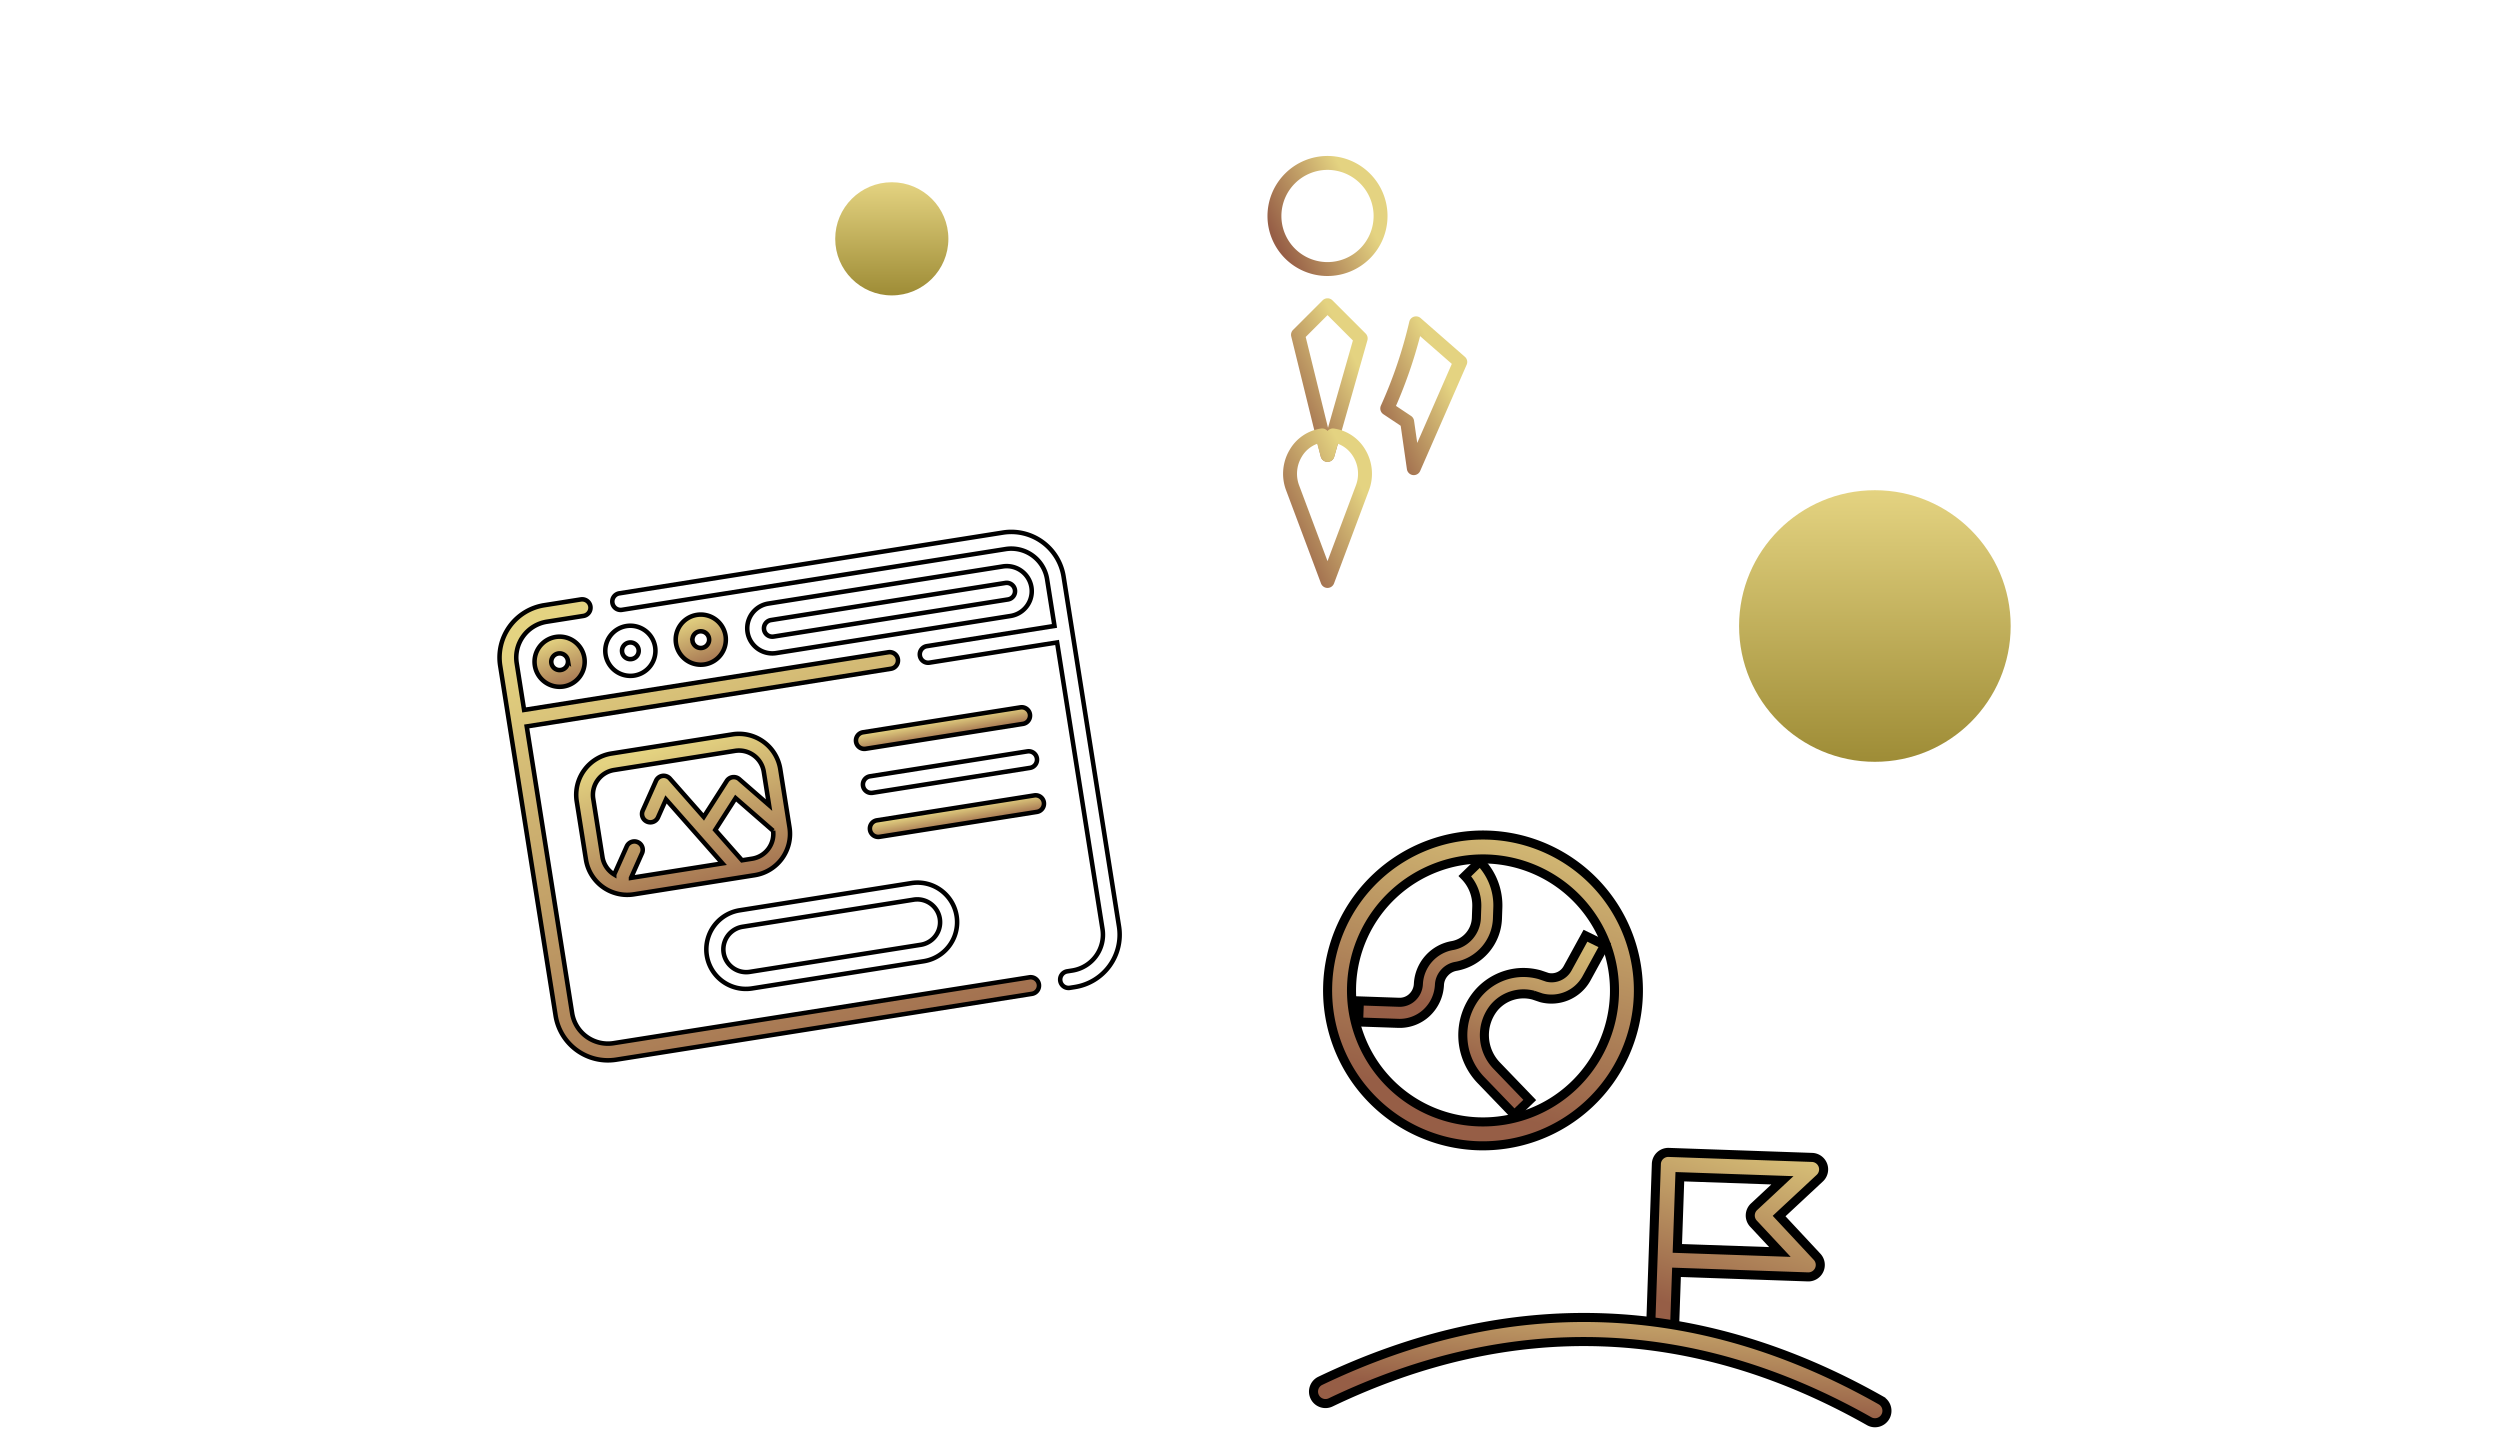 <svg xmlns="http://www.w3.org/2000/svg" xmlns:xlink="http://www.w3.org/1999/xlink" width="350" height="200" viewBox="0 0 336.095 315.599">
  <defs>
    <linearGradient id="linear-gradient" x1="0.5" y1="1" x2="0.5" gradientUnits="objectBoundingBox">
      <stop offset="0" stop-color="#9e8c36"/>
      <stop offset="1" stop-color="#e4d381"/>
    </linearGradient>
    <linearGradient id="linear-gradient-3" x1="0.248" y1="-0.346" x2="-0.01" y2="0.761" gradientUnits="objectBoundingBox">
      <stop offset="0" stop-color="#e4d381"/>
      <stop offset="1" stop-color="#965e46"/>
    </linearGradient>
    <linearGradient id="linear-gradient-8" x1="0.735" y1="0.279" x2="0.5" y2="1" xlink:href="#linear-gradient-3"/>
    <linearGradient id="linear-gradient-16" x1="0.5" y1="0" x2="0.733" y2="1.241" xlink:href="#linear-gradient-3"/>
  </defs>
  <g id="Group_543" data-name="Group 543" transform="translate(-1447.428 -1119)">
    <circle id="Ellipse_67" data-name="Ellipse 67" cx="30" cy="30" r="30" transform="translate(1723.523 1227.297)" fill="url(#linear-gradient)"/>
    <g id="Group_448" data-name="Group 448" transform="translate(426.523 -1504.703)">
      <circle id="Ellipse_68" data-name="Ellipse 68" cx="12.5" cy="12.5" r="12.5" transform="translate(1097.319 2663.964)" fill="url(#linear-gradient)"/>
      <g id="moon-landing" transform="translate(1207.316 2807) rotate(2)">
        <g id="Group_201" data-name="Group 201" transform="translate(73.944 68.662)">
          <path id="Path_278" data-name="Path 278" d="M2.641,42.254A2.642,2.642,0,0,1,0,39.613V2.641A2.642,2.642,0,0,1,2.641,0h31.69A2.644,2.644,0,0,1,36.2,4.511L27.5,13.2,36.2,21.9a2.644,2.644,0,0,1-1.864,4.511H5.282v13.2A2.642,2.642,0,0,1,2.641,42.254ZM5.282,21.127H27.956L21.9,15.074a2.643,2.643,0,0,1,0-3.734l6.053-6.058H5.282Z" stroke="#000" stroke-width="2" fill="url(#linear-gradient-3)"/>
        </g>
        <g id="Group_202" data-name="Group 202" transform="translate(0 0)">
          <path id="Path_279" data-name="Path 279" d="M34.331,68.662A34.331,34.331,0,1,1,68.662,34.331,34.371,34.371,0,0,1,34.331,68.662Zm0-63.38A29.049,29.049,0,1,0,63.38,34.331,29.08,29.08,0,0,0,34.331,5.282Z" stroke="#000" stroke-width="2" fill="url(#linear-gradient-3)"/>
        </g>
        <g id="Group_203" data-name="Group 203" transform="translate(7.114 5.87)">
          <path id="Path_280" data-name="Path 280" d="M8.71,36.383H0V31.725H8.71a4.043,4.043,0,0,0,2.916-1.178A4.3,4.3,0,0,0,12.9,27.566a9.076,9.076,0,0,1,7.327-8.8,6.447,6.447,0,0,0,4.97-6.232V10.159a9.317,9.317,0,0,0-2.869-6.8L25.553,0a13.935,13.935,0,0,1,4.3,10.159v2.376a11.145,11.145,0,0,1-8.72,10.8,4.37,4.37,0,0,0-2.585,1.551,4.285,4.285,0,0,0-.992,2.744,9.024,9.024,0,0,1-2.641,6.214A8.707,8.707,0,0,1,8.71,36.383Z" transform="translate(0)" stroke="#000" stroke-width="2" fill="url(#linear-gradient-3)"/>
        </g>
        <g id="Group_204" data-name="Group 204" transform="translate(30.211 21.464)">
          <path id="Path_281" data-name="Path 281" d="M12,40.082,4.44,32.758a14.3,14.3,0,0,1-1.46-19.1A13.3,13.3,0,0,1,11.764,8.68a13.437,13.437,0,0,1,4.753.279l1.734.52A4.025,4.025,0,0,0,22.6,7.39L26.321,0,30.64,1.928,26.813,9.54a8.856,8.856,0,0,1-9.781,4.5l-1.71-.51a8.5,8.5,0,0,0-8.614,3.029,9.708,9.708,0,0,0,1,12.791l7.579,7.343Z" stroke="#000" stroke-width="2" fill="url(#linear-gradient-3)"/>
        </g>
        <g id="Group_205" data-name="Group 205" transform="translate(0.003 105.684)">
          <path id="Path_282" data-name="Path 282" d="M124.117,21.077a2.569,2.569,0,0,1-1.215-.3C83.337.172,43.292.172,3.864,20.776a2.642,2.642,0,1,1-2.445-4.685c41.044-21.454,82.738-21.454,123.919,0a2.644,2.644,0,0,1-1.22,4.986Z" transform="translate(0 0)" stroke="#000" stroke-width="2" fill="url(#linear-gradient-3)"/>
        </g>
      </g>
      <g id="speed" transform="translate(1206.079 2623.703) rotate(45)">
        <g id="Group_207" data-name="Group 207" transform="translate(62.803 34.275)">
          <g id="Group_206" data-name="Group 206" transform="translate(0 0)">
            <path id="Path_283" data-name="Path 283" d="M.168,1.7A1.535,1.535,0,0,1,1.435.87L14.376.007a1.51,1.51,0,0,1,1.535.974l9.329,23.841a1.538,1.538,0,0,1-2.355,1.791l-7.743-5.806-4.508.9a1.537,1.537,0,0,1-1.738-.96A99.957,99.957,0,0,0,.236,3.222,1.538,1.538,0,0,1,.168,1.7ZM11.3,18.437l3.916-.783a1.549,1.549,0,0,1,1.224.278l3.967,2.975L13.457,3.151,4.17,3.769A103.88,103.88,0,0,1,11.3,18.437Z" fill="url(#linear-gradient-8)"/>
          </g>
        </g>
        <g id="Group_209" data-name="Group 209" transform="translate(34.279 62.799)">
          <g id="Group_208" data-name="Group 208" transform="translate(0 0)">
            <path id="Path_284" data-name="Path 284" d="M0,14.379.866,1.437A1.539,1.539,0,0,1,3.22.236,100.011,100.011,0,0,0,20.745,8.9a1.535,1.535,0,0,1,.96,1.738l-.9,4.508,5.806,7.741a1.539,1.539,0,0,1-1.23,2.463,1.627,1.627,0,0,1-.561-.1L.977,15.914A1.538,1.538,0,0,1,0,14.379Zm20.9,6.025L17.93,16.437a1.539,1.539,0,0,1-.277-1.224l.783-3.915A103.785,103.785,0,0,1,3.769,4.171l-.62,9.286Z" fill="url(#linear-gradient-8)"/>
          </g>
        </g>
        <g id="Group_211" data-name="Group 211" transform="translate(46.151 46.147)">
          <g id="Group_210" data-name="Group 210" transform="translate(0 0)">
            <path id="Path_285" data-name="Path 285" d="M1.538,0H11.9a1.54,1.54,0,0,1,1.344.791L26.254,24.164A1.538,1.538,0,0,1,24.91,26.45a1.518,1.518,0,0,1-.8-.223L.741,12.082A1.537,1.537,0,0,1,0,10.767V1.538A1.539,1.539,0,0,1,1.538,0ZM3.076,9.9,20.748,20.6,11,3.078v0H3.076Z" fill="url(#linear-gradient-8)"/>
          </g>
        </g>
        <g id="Group_213" data-name="Group 213" transform="translate(0.022 0.021)">
          <g id="Group_212" data-name="Group 212">
            <path id="Path_286" data-name="Path 286" d="M.055,1.46A1.54,1.54,0,0,1,1.461.054C1.972.014,52.624-3.522,74.548,53.9a1.537,1.537,0,0,1-.349,1.637l-7.314,7.314a1.538,1.538,0,0,1-2.435-.346L57.123,49.2H49.2v6.843L62.589,64.5a1.538,1.538,0,0,1,.266,2.389L55.542,74.2a1.536,1.536,0,0,1-1.088.451,1.515,1.515,0,0,1-.549-.1C-3.522,52.622.012,1.97.055,1.46ZM8.124,28.75c5.4,13.354,17.749,31.509,45.95,42.566l5.245-5.245L46.845,58.2a1.542,1.542,0,0,1-.717-1.3V47.666a1.539,1.539,0,0,1,1.538-1.538H58.034a1.539,1.539,0,0,1,1.347.8L66.16,59.232l5.157-5.159C52.07,4.973,11.045,2.965,3.07,3.077A68.169,68.169,0,0,0,8.124,28.75Z" fill="url(#linear-gradient-8)"/>
          </g>
        </g>
        <g id="Group_215" data-name="Group 215" transform="translate(64.035 64.032)">
          <g id="Group_214" data-name="Group 214" transform="translate(0)">
            <path id="Path_287" data-name="Path 287" d="M1.912,3.9A1.534,1.534,0,0,1,3.3,3.3a1.539,1.539,0,0,1,.6-1.387,9.621,9.621,0,0,1,8.215-1.6,10.346,10.346,0,0,1,6.911,5.768l9.093,20.006a1.537,1.537,0,0,1-2.037,2.036L6.078,19.027A10.342,10.342,0,0,1,.312,12.118,9.617,9.617,0,0,1,1.912,3.9Zm1.381,7.458A7.286,7.286,0,0,0,7.35,16.227l16.273,7.4-7.4-16.275A7.282,7.282,0,0,0,11.36,3.292a6.963,6.963,0,0,0-1.71-.215,6.49,6.49,0,0,0-2.749.6L8.366,6.271a1.539,1.539,0,0,1-2.1,2.1L3.677,6.9A6.666,6.666,0,0,0,3.293,11.361Z" fill="url(#linear-gradient-8)"/>
          </g>
        </g>
        <g id="Group_217" data-name="Group 217" transform="translate(0 0)">
          <g id="Group_216" data-name="Group 216">
            <path id="Path_288" data-name="Path 288" d="M.078,1.483A1.54,1.54,0,0,1,1.484.077c.6-.048,14.858-1.128,31.627,6.6a1.538,1.538,0,0,1,.444,2.484L9.16,33.553A1.538,1.538,0,0,1,8.073,34,1.632,1.632,0,0,1,7.8,33.98a1.539,1.539,0,0,1-1.126-.871C-1.051,16.341.029,2.081.078,1.483ZM8.571,29.789l21.22-21.22a68.446,68.446,0,0,0-26.7-5.477A68.268,68.268,0,0,0,8.571,29.789Z" fill="url(#linear-gradient-8)"/>
          </g>
        </g>
        <g id="Group_219" data-name="Group 219" transform="translate(20.485 20.483)">
          <g id="Group_218" data-name="Group 218" transform="translate(0 0)">
            <path id="Path_289" data-name="Path 289" d="M3.88,3.88a13.259,13.259,0,1,1,0,18.761A13.28,13.28,0,0,1,3.88,3.88ZM6.054,20.465a10.185,10.185,0,1,0,0-14.411A10.2,10.2,0,0,0,6.054,20.465Z" fill="url(#linear-gradient-8)"/>
          </g>
        </g>
        <g id="Group_221" data-name="Group 221" transform="translate(28.062 26.345)">
          <g id="Group_220" data-name="Group 220">
            <path id="Path_290" data-name="Path 290" d="M2.626,10.456a4.325,4.325,0,1,0,0-6.117A1.538,1.538,0,0,1,.451,2.164a7.4,7.4,0,1,1,0,10.467,1.538,1.538,0,0,1,2.175-2.175Z" fill="url(#linear-gradient-8)"/>
          </g>
        </g>
      </g>
      <g id="landing-page_1_" data-name="landing-page (1)" transform="translate(1021.477 2759.24) rotate(-9)">
        <path id="Path_291" data-name="Path 291" d="M104.691,97.957h-93a8.008,8.008,0,0,1-8-8V25.843H85.159a1.846,1.846,0,0,0,0-3.692H3.692V11.691a8.008,8.008,0,0,1,8-8h8.2a1.846,1.846,0,0,0,0-3.692h-8.2A11.7,11.7,0,0,0,0,11.691V89.958a11.7,11.7,0,0,0,11.691,11.691h93a1.846,1.846,0,1,0,0-3.692Z" transform="translate(0 0)" stroke="#000" stroke-width="1" fill="url(#linear-gradient-16)"/>
        <path id="Path_292" data-name="Path 292" d="M87.667,0H1.846a1.846,1.846,0,1,0,0,3.692H87.667a8.008,8.008,0,0,1,8,8v10.46H67.116a1.846,1.846,0,0,0,0,3.692h28.55V89.958a8.008,8.008,0,0,1-8,8H86.512a1.846,1.846,0,0,0,0,3.692h1.155A11.7,11.7,0,0,0,99.358,89.958V11.691A11.7,11.7,0,0,0,87.667,0Z" transform="translate(26.657 0)" stroke="#000" stroke-width="1" fill="url(#linear-gradient-16)"/>
        <path id="Path_293" data-name="Path 293" d="M0,5.538A5.538,5.538,0,1,0,5.538,0,5.544,5.544,0,0,0,0,5.538Zm7.384,0A1.846,1.846,0,1,1,5.538,3.692,1.848,1.848,0,0,1,7.384,5.538Z" transform="translate(7.568 7.322)" stroke="#000" stroke-width="1" fill="url(#linear-gradient-16)"/>
        <path id="Path_294" data-name="Path 294" d="M5.538,11.076A5.538,5.538,0,1,0,0,5.538,5.544,5.544,0,0,0,5.538,11.076Zm0-7.384A1.846,1.846,0,1,1,3.692,5.538,1.848,1.848,0,0,1,5.538,3.692Z" transform="translate(23.382 7.384)" stroke="#000" stroke-width="1" fill="url(#linear-gradient-16)"/>
        <path id="Path_295" data-name="Path 295" d="M11.076,5.538a5.538,5.538,0,1,0-5.538,5.538A5.544,5.544,0,0,0,11.076,5.538Zm-7.384,0A1.846,1.846,0,1,1,5.538,7.384,1.848,1.848,0,0,1,3.692,5.538Z" transform="translate(39.134 7.384)" stroke="#000" stroke-width="1" fill="url(#linear-gradient-16)"/>
        <path id="Path_296" data-name="Path 296" d="M57.962,11.076A5.538,5.538,0,1,0,57.962,0H5.538a5.538,5.538,0,1,0,0,11.076ZM3.692,5.538A1.848,1.848,0,0,1,5.538,3.692H57.962a1.846,1.846,0,1,1,0,3.692H5.538A1.848,1.848,0,0,1,3.692,5.538Z" transform="translate(55.132 7.384)" stroke="#000" stroke-width="1" fill="url(#linear-gradient-16)"/>
        <path id="Path_297" data-name="Path 297" d="M37.041,0H1.846a1.846,1.846,0,0,0,0,3.692h35.2a1.846,1.846,0,0,0,0-3.692Z" transform="translate(75.021 38.741)" stroke="#000" stroke-width="1" fill="url(#linear-gradient-16)"/>
        <path id="Path_298" data-name="Path 298" d="M37.041,0H1.846a1.846,1.846,0,0,0,0,3.692h35.2a1.846,1.846,0,0,0,0-3.692Z" transform="translate(75.021 48.586)" stroke="#000" stroke-width="1" fill="url(#linear-gradient-16)"/>
        <path id="Path_299" data-name="Path 299" d="M38.887,1.846A1.846,1.846,0,0,0,37.041,0H1.846a1.846,1.846,0,0,0,0,3.692h35.2A1.846,1.846,0,0,0,38.887,1.846Z" transform="translate(75.021 58.431)" stroke="#000" stroke-width="1" fill="url(#linear-gradient-16)"/>
        <path id="Path_300" data-name="Path 300" d="M8.737,17.475h38.4A8.737,8.737,0,0,0,47.133,0H8.737a8.737,8.737,0,0,0,0,17.475Zm0-13.783h38.4a5.046,5.046,0,0,1,0,10.091H8.737a5.046,5.046,0,0,1,0-10.091Z" transform="translate(35.073 73.321)" stroke="#000" stroke-width="1" fill="url(#linear-gradient-16)"/>
        <path id="Path_301" data-name="Path 301" d="M36.3,0H9.23A9.24,9.24,0,0,0,0,9.23V22.274A9.24,9.24,0,0,0,9.23,31.5H36.3a9.24,9.24,0,0,0,9.23-9.23v-.506h0V9.23A9.24,9.24,0,0,0,36.3,0ZM9.2,27.811l3.256-5.005a1.846,1.846,0,0,0-3.095-2.013l-3.71,5.7a5.526,5.526,0,0,1-1.959-4.221V9.229A5.544,5.544,0,0,1,9.23,3.692H36.3a5.544,5.544,0,0,1,5.538,5.538V16.7l-5.6-6.687a1.846,1.846,0,0,0-1.388-.661,1.819,1.819,0,0,0-1.407.619l-6.271,7.054L21.124,7.5a1.846,1.846,0,0,0-1.548-.856h-.01a1.846,1.846,0,0,0-1.547.839L14.067,13.56a1.846,1.846,0,0,0,3.094,2.013L19.548,11.9,29.654,27.812H9.2Zm27.1,0H34.028l-4.793-7.544,5.55-6.243,7.052,8.423A5.543,5.543,0,0,1,36.3,27.812Z" transform="translate(12.013 34.68)" stroke="#000" stroke-width="1" fill="url(#linear-gradient-16)"/>
      </g>
    </g>
  </g>
</svg>
